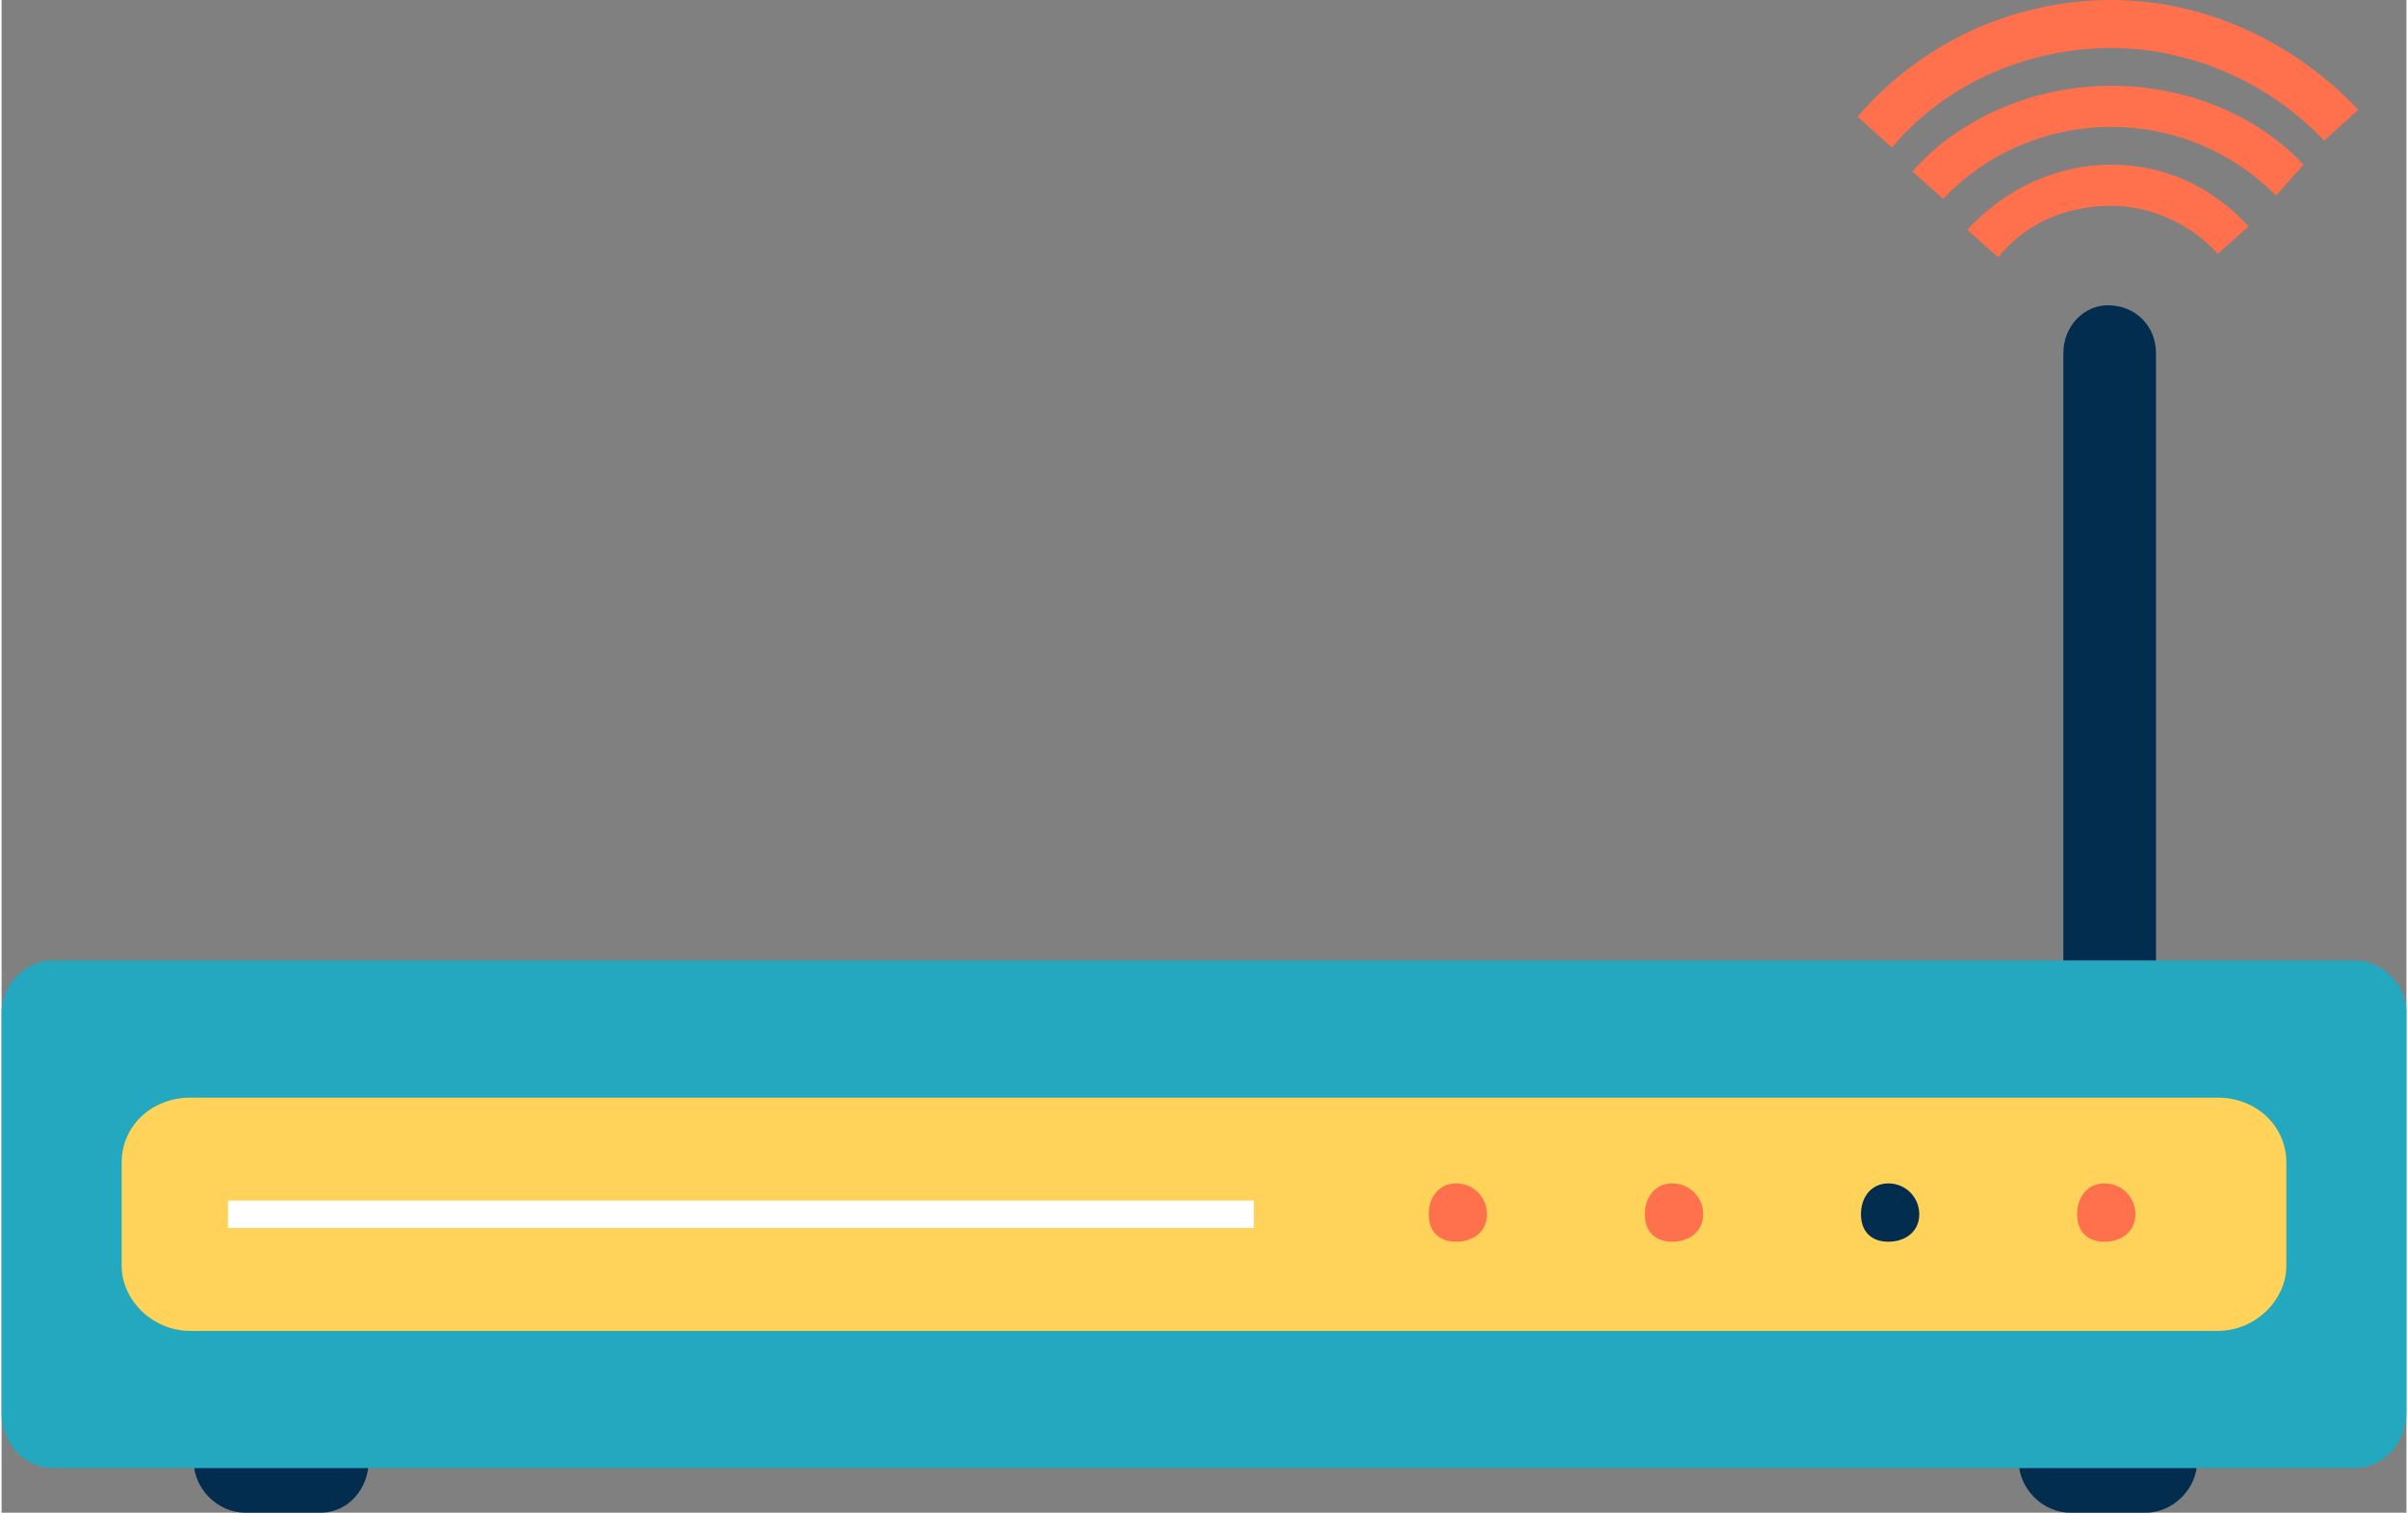 <?xml version="1.0" encoding="UTF-8"?>
<!DOCTYPE svg PUBLIC "-//W3C//DTD SVG 1.1//EN" "http://www.w3.org/Graphics/SVG/1.1/DTD/svg11.dtd">
<!-- Creator: CorelDRAW X7 -->
<svg xmlns="http://www.w3.org/2000/svg" xml:space="preserve" width="2.518in" height="1.582in" version="1.1" style="shape-rendering:geometricPrecision; text-rendering:geometricPrecision; image-rendering:optimizeQuality; fill-rule:evenodd; clip-rule:evenodd"
viewBox="0 0 701 441"
 xmlns:xlink="http://www.w3.org/1999/xlink">
 <rect x="0" y="0" width="701" height="441" fill="#808080" stroke="none"/>
 <defs>
  <style type="text/css">
   <![CDATA[
    .fil0 {fill:#032D4F;fill-rule:nonzero}
    .fil1 {fill:#23A8BF;fill-rule:nonzero}
    .fil3 {fill:#FF704D;fill-rule:nonzero}
    .fil2 {fill:#FFD359;fill-rule:nonzero}
    .fil4 {fill:white;fill-rule:nonzero}
   ]]>
  </style>
 </defs>
 <g id="Objects">

  <path class="fil0" d="M628 302c0,7 -6,14 -14,14 -7,0 -13,-7 -13,-14l0 -199c0,-8 6,-14 13,-14 8,0 14,6 14,14l0 199z"/>
  <path class="fil0" d="M640 426c0,8 -7,15 -15,15l-22 0c-8,0 -15,-7 -15,-15 0,-8 7,-15 15,-15l22 0c8,0 15,7 15,15z"/>
  <path class="fil0" d="M56 426c0,8 7,15 15,15l22 0c8,0 14,-7 14,-15 0,-8 -6,-15 -14,-15l-22 0c-8,0 -15,7 -15,15z"/>
  <path class="fil1" d="M701 412c0,9 -7,16 -15,16l-671 0c-8,0 -15,-7 -15,-16l0 -117c0,-8 7,-15 15,-15l671 0c8,0 15,7 15,15l0 117z"/>
  <path class="fil2" d="M666 369c0,10 -9,19 -20,19l-591 0c-11,0 -20,-9 -20,-19l0 -30c0,-11 9,-19 20,-19l591 0c11,0 20,8 20,19l0 30z"/>
  <path class="fil3" d="M433 354c0,5 -4,8 -9,8 -5,0 -8,-3 -8,-8 0,-5 3,-9 8,-9 5,0 9,4 9,9z"/>
  <path class="fil3" d="M496 354c0,5 -4,8 -9,8 -5,0 -8,-3 -8,-8 0,-5 3,-9 8,-9 5,0 9,4 9,9z"/>
  <path class="fil0" d="M559 354c0,5 -4,8 -9,8 -5,0 -8,-3 -8,-8 0,-5 3,-9 8,-9 5,0 9,4 9,9z"/>
  <path class="fil3" d="M622 354c0,5 -4,8 -9,8 -5,0 -8,-3 -8,-8 0,-5 3,-9 8,-9 5,0 9,4 9,9z"/>
  <polygon class="fil4" points="365,358 66,358 66,350 365,350 "/>
  <path class="fil3" d="M551 43l-10 -9c19,-22 46,-34 74,-34 27,0 53,12 72,32l-10 9c-16,-17 -39,-27 -62,-27 -24,0 -48,10 -64,29z"/>
  <path class="fil3" d="M566 58l-9 -8c14,-16 36,-25 58,-25 21,0 42,8 56,23l-8 9c-13,-13 -30,-20 -48,-20 -19,0 -37,8 -49,21z"/>
  <path class="fil3" d="M582 75l-9 -8c11,-12 26,-19 42,-19 15,0 29,6 40,18l-9 8c-8,-9 -20,-14 -31,-14 -13,0 -25,5 -33,15z"/>
 </g>
</svg>
